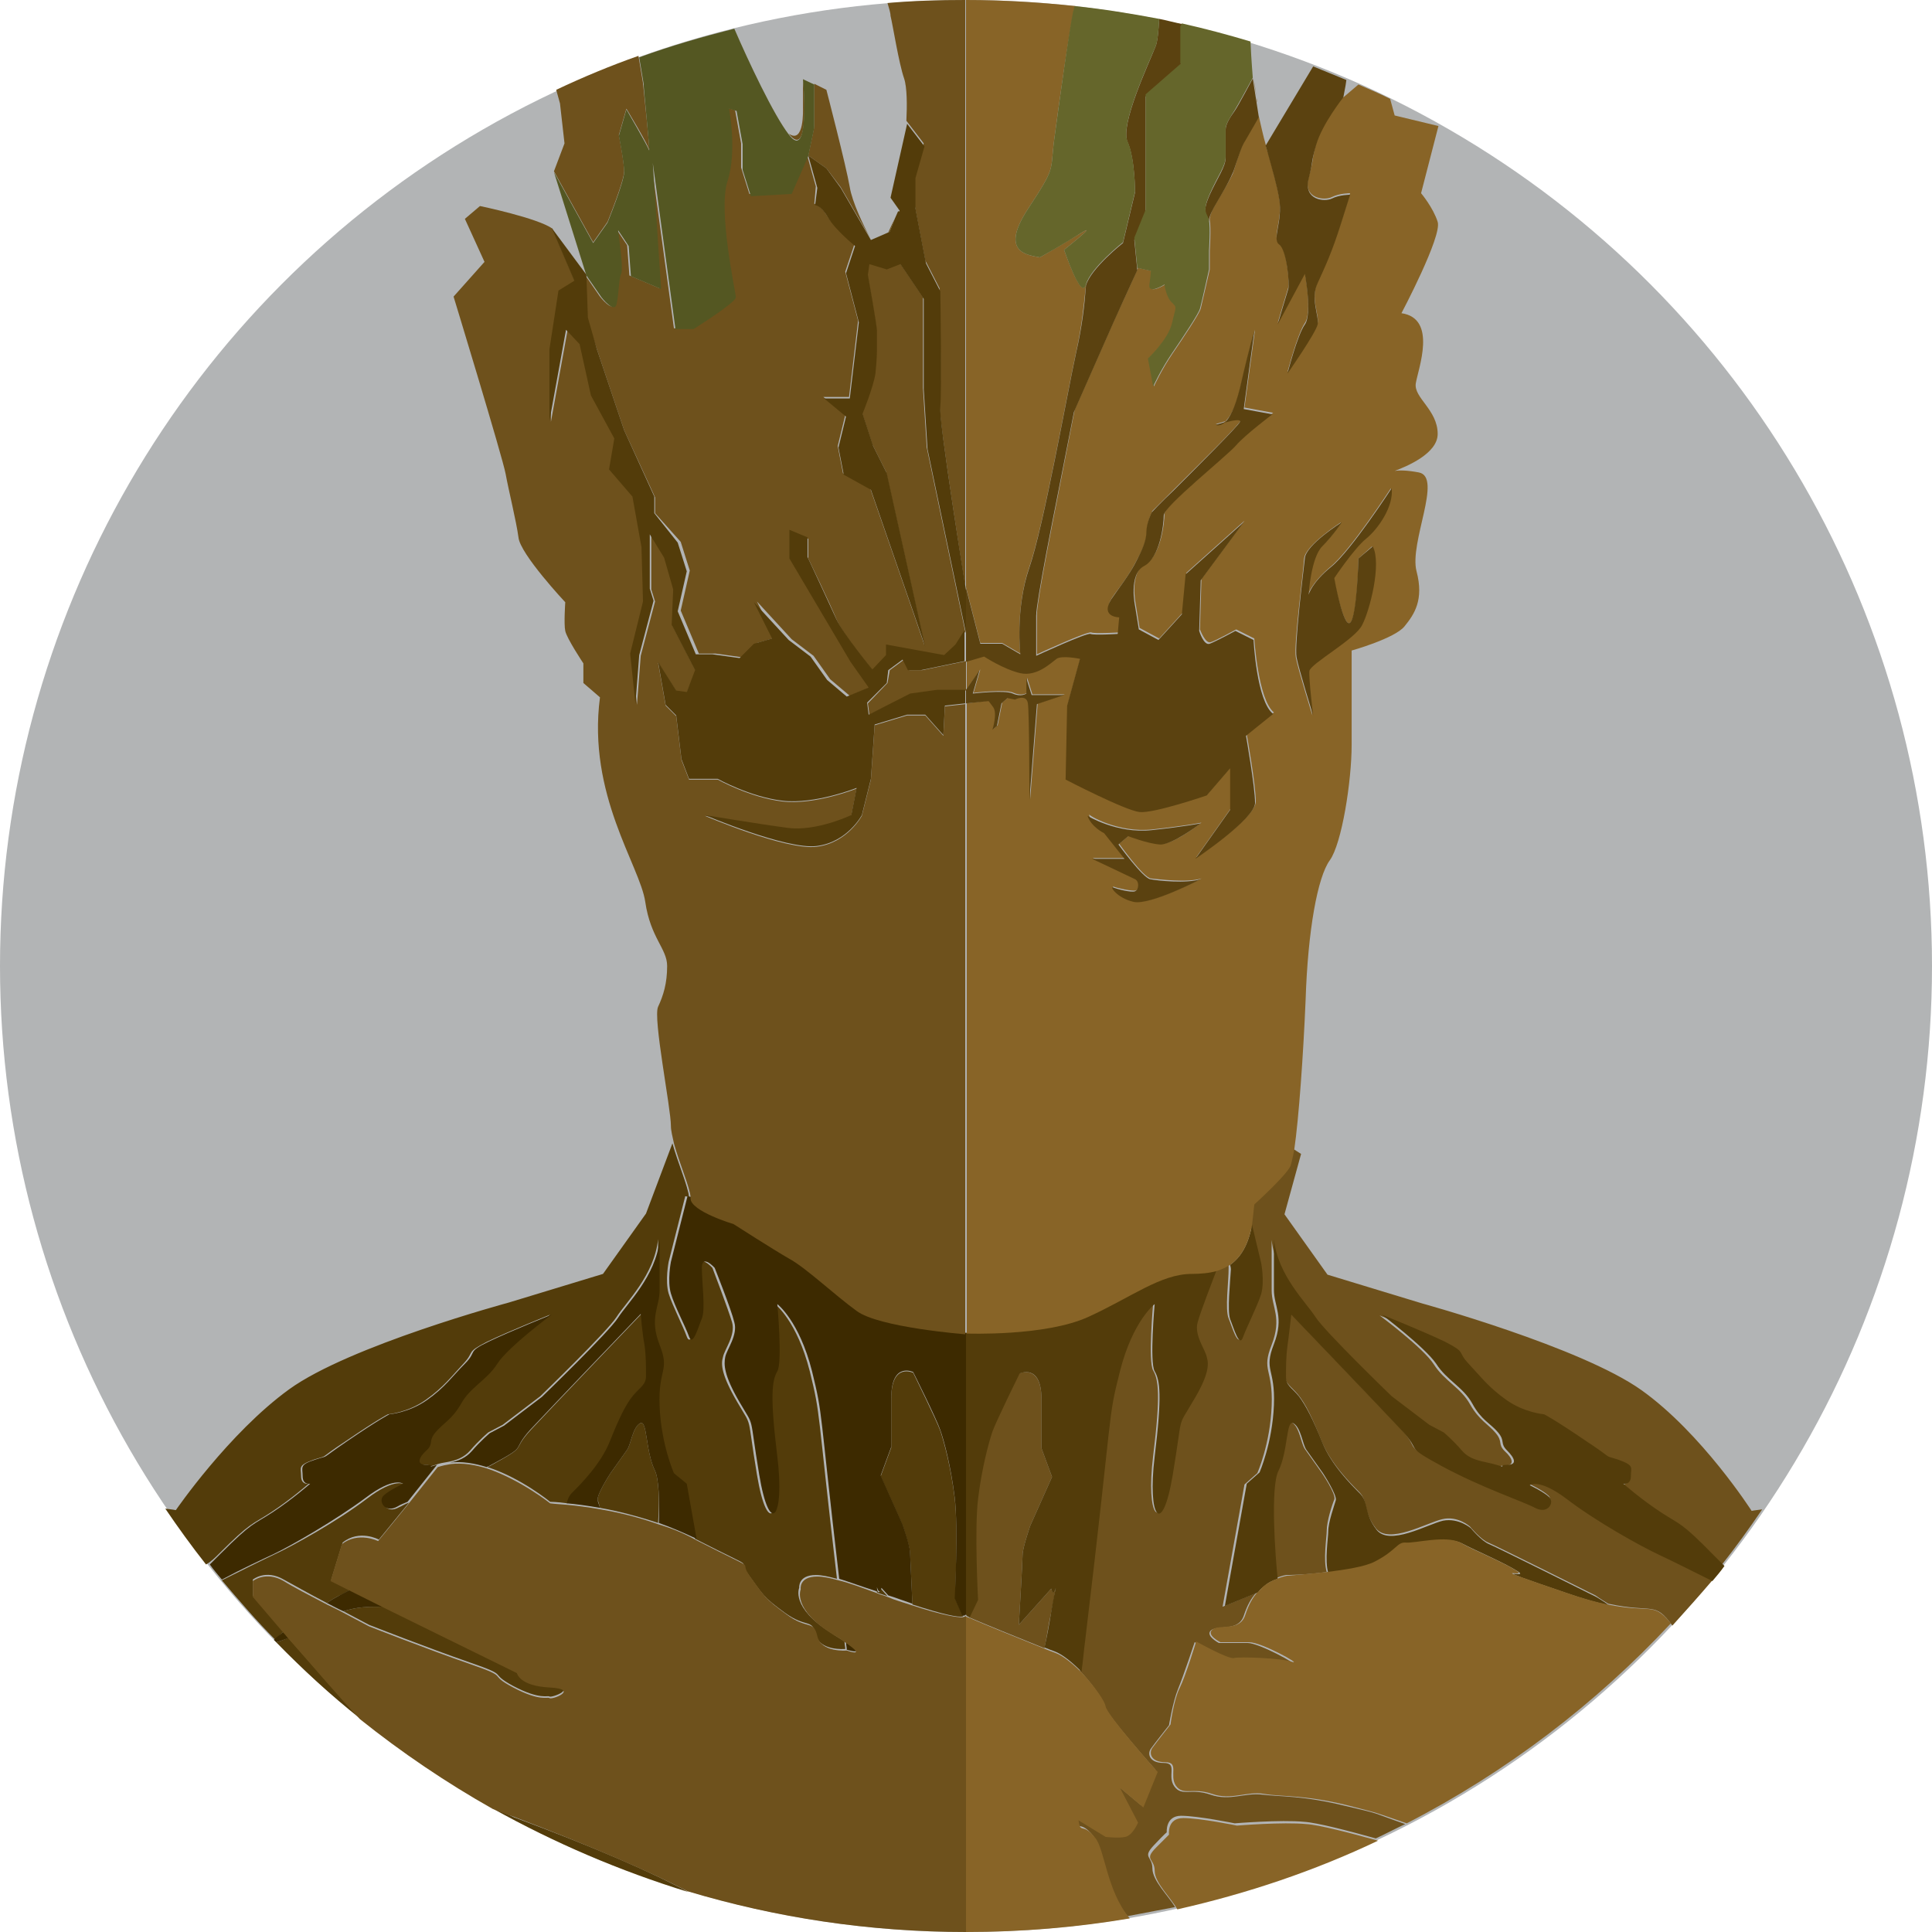 <svg xmlns="http://www.w3.org/2000/svg" width="256" height="256"><circle fill="#B2B4B5" cx="128" cy="128" r="128"/><path fill="none" d="M167.7 19.3c.2.6.3 1 .4 1.4-.2-.9-.3-1.4-.4-1.4zm10.3-6.6l2-1.7c-.5-.2-1-.4-1.5-.7l-.1.7-.4 1.7z"/><path fill="#533C0A" d="M36.6 217.6c3.5 3.6 7.2 7 11.1 10.1-2.6-2.8-6.4-7.2-9.5-10.7-.6.3-1.2.5-1.6.6zm8.9-4.1c1.9 1 3.4 1.8 3.4 1.8s7.9 3.1 13.4 5 2.2 1.2 5.7 3.1c3.6 1.9 4.6 1.2 4.8 1.4.3.2 4.1-1.2 0-1.4s-4.3-1.9-4.3-1.9l-17.7-8.7c-.2.1-.4.1-.6.1-1.3 0-2.8 0-4.7.6zM80.9 191c1.2-3 2.2-4.9 3.1-6.1 1-1.2 1.7-1.4 1.7-2.6 0-1.2 0-2.6-.2-4.1-.2-1.4-.5-4.1-.5-4.1s-11.7 12.2-14.6 15.3-.1 1.9-5.4 4.8c-.1.1-.3.1-.4.2 4.4 1.4 8.3 4.6 8.3 4.6s.9 0 2.3.2c.1-.5.3-.9.7-1.4 1.2-1.2 3.9-3.8 5-6.8zm-43.3 25.2c-2.4-2.7-4.1-4.8-4.1-4.8v-2.1s1.7-1.4 4.1 0c1.1.6 3.4 1.9 5.7 3.1.9-.6 1.5-.9 1.5-.9s.7-.3 1.7-.9l-2.6-1.3 1.5-4.9c2.2-1.8 4.8-.4 4.8-.4l4-4.9c-.6.2-1 .5-1.3.6-1.7 1-2.6-.7-1.9-1.4.7-.7 2.6-1.6 2.6-1.6s-1.2-1-5 1.9-9.7 6.2-12.3 7.4c-1.5.7-4.3 2.1-6.9 3.4 2.3 2.7 4.6 5.4 7.1 7.9.1-.2.5-.6 1.1-1.1z"/><path fill="#533C0A" d="M29 205.9c4.3-4.3 4.3-3.8 6.9-5.5 2.6-1.7 5-3.8 5-3.8s-1 .2-1-1-.5-1.4 1.7-2.2c2.2-.7.2.2 4.3-2.5 4.1-2.8 5.5-3.5 5.5-3.5s2.6-.2 5-1.9 3.4-3.1 5-4.8.2-1.4 3.1-2.9c2.9-1.4 8.4-3.6 8.4-3.6s-5.7 4.3-7.2 6.5c-1.4 2.2-3.6 3.1-4.8 5.3s-2.4 2.6-3.4 3.8-.2 1.4-1.2 2.4-1.4 1.9 0 1.9-.2.5 1.4 0c.5-.2 1.1-.3 1.7-.4 1.1-.2 2.1-.6 2.9-1.5 1.2-1.4 2.4-2.4 2.4-2.4l1.9-1 5-3.8s8.9-8.6 10.1-10.5 5-5.5 5.5-10.3v6.7c0 2.2-1.4 3.6 0 7.2s-.2 3.1 0 8.1 1.9 8.9 1.9 8.9l1.7 1.5 1.3 7.3c9.2 4.7 5.2 2.2 7.1 4.8s1.9 2.9 4.8 5 3.6.7 4.1 2.9 3.9 1.9 3.9 1.9c0-.3-.1-.7-.1-1-.4-.3-1-.6-1.7-1.1-5.5-3.4-4.3-6-4.3-6s-.2-1.7 2.2-1.7c.8 0 1.7.2 2.8.5-2.7-23-2.1-21.4-3.6-27.5-1.7-6.7-4.6-8.9-4.6-8.9s.7 7.7 0 8.9-1 3.1 0 11.3c1 8.1-1 10.8-2.4 2.4s-.5-6-2.6-9.6-2.2-5-1.9-6c.2-1 1.7-2.9 1.2-4.6-.5-1.7-2.6-7.2-2.6-7.2s-1.7-1.9-1.7 0 .5 5.5 0 6.7-1.2 3.8-1.7 2.4-1.9-4.1-2.4-5.7c-.5-1.7 0-4.2 0-4.2l2.2-8.7.5.1c-.1-1.3-1.5-4.6-2.2-7.1l-3.5 9.3-5.7 8-12.5 3.8s-21.1 5.7-29.1 11.5-15 16-15 16-.5-.1-1.4-.2c1.7 2.5 3.5 5 5.4 7.4.7-.4 1.2-.9 1.7-1.4zm87.1 4.5c0 .1.1.3.1.6.4.2.9.3 1.4.5l-.9-1c-.2.9-.5.3-.6-.1zm10.4-11.9c-.5-4.1-1.4-7.4-1.9-8.9-.5-1.4-3.6-7.7-3.6-7.7s-2.9-1.4-2.9 3.4v6.5l-1.4 3.8 2.9 6.5s1 2.9 1 3.8c0 .6.2 4.1.3 6.7 4.3 1.4 6 1.7 6.7 1.6l-1-2.3c-.1 0 .4-9.3-.1-13.4zm-61.1 41.2c8.1 4.5 16.7 8.2 25.8 11-4.6-2.5-12.3-5.9-23.1-9.9-1-.5-1.9-.8-2.7-1.1z"/><path fill="#533C0A" d="M86.8 194.9c-1.3-2.6-1-6.9-2-6.3-1 .6-1.2 2.8-1.7 3.5s-2.2 3.1-2.2 3.1-1.9 2.9-1.7 3.6c.1.2.2.6.3 1 2.3.4 5 1.1 7.7 2 .2-2.9.1-5.8-.4-6.9z"/><path fill="#3D2A00" d="M112.1 217.6c0 .3.1.7.1 1 .1 0 2.8.9-.1-1zm-7.4-50.9c-2.2-1.2-7.4-4.6-7.4-4.6s-5.7-1.7-5.7-3.4v-.1l-.5-.1-2.2 8.7s-.5 2.5 0 4.2 1.9 4.3 2.4 5.7 1.2-1.2 1.7-2.4 0-4.8 0-6.7 1.7 0 1.7 0 2.2 5.5 2.6 7.2c.5 1.7-1 3.6-1.2 4.6s-.2 2.4 1.9 6 1.2 1.2 2.6 9.6c1.4 8.4 3.4 5.7 2.4-2.4s-.7-10.1 0-11.3 0-8.9 0-8.9 2.9 2.2 4.6 8.9c1.5 6.1.9 4.5 3.6 27.5 1.3.4 2.9 1 5.1 1.7-.1-.3-.1-.5-.1-.6.1.4.4 1 .6.1l.9 1c1 .3 2 .7 3.2 1.1-.1-2.5-.3-6.1-.3-6.7 0-1-1-3.8-1-3.8l-2.9-6.5 1.4-3.8v-6.5c0-4.8 2.9-3.4 2.9-3.4s3.1 6.2 3.6 7.7c.5 1.4 1.4 4.8 1.9 8.9.5 4.1 0 13.4 0 13.4l1 2.3c.5 0 .5-.2.5-.2v-37.3s-11.6-1-14.4-3.1c-2.9-2-6.8-5.6-8.9-6.8zm-61.4 45.7c.8.4 1.5.8 2.2 1.1 1.9-.6 3.4-.6 4.8-.6.2 0 .4 0 .6-.1l-4.4-2.2c-1 .5-1.7.9-1.7.9s-.6.3-1.5.9zm-5.7 3.8c-.6.5-1.1.8-1.3 1.1l.3.3c.4-.1 1-.3 1.7-.6-.2-.3-.4-.5-.7-.8zm51.7-21s-1.7-3.8-1.9-8.9c-.2-5 1.4-4.6 0-8.1-1.4-3.6 0-5 0-7.2v-6.7c-.5 4.8-4.3 8.4-5.5 10.3-1.2 1.9-10.1 10.5-10.1 10.5l-5 3.8-1.9 1s-1.2 1-2.4 2.4c-.8.9-1.8 1.3-2.9 1.5 1.6-.2 3.3.1 4.9.6.1-.1.3-.1.4-.2 5.4-2.9 2.6-1.7 5.4-4.8 2.9-3.1 14.6-15.3 14.6-15.3s.2 2.6.5 4.1c.2 1.4.2 2.9.2 4.1 0 1.2-.7 1.4-1.7 2.6-1 1.2-1.9 3.1-3.1 6.1s-3.8 5.6-5 6.8c-.4.4-.6.9-.7 1.4 1.2.1 2.7.3 4.4.6-.1-.4-.3-.8-.3-1-.2-.7 1.7-3.6 1.7-3.6s1.7-2.4 2.2-3.1.7-2.9 1.7-3.5.7 3.7 2 6.3c.5 1.1.6 4 .5 6.9 1.7.6 3.3 1.3 5 2.1l-1.3-7.3-1.7-1.4zm-40.9 3.3c3.8-2.9 5-1.9 5-1.9s-1.9.9-2.6 1.6c-.7.7.2 2.4 1.9 1.4.3-.2.8-.4 1.3-.6l3.9-4.9c-1.7.5 0 0-1.4 0s-1-1 0-1.9.2-1.2 1.2-2.4 2.2-1.7 3.4-3.8c1.2-2.2 3.4-3.1 4.8-5.3s7.2-6.5 7.2-6.5-5.5 2.2-8.4 3.6c-2.9 1.4-1.4 1.2-3.1 2.9s-2.6 3.1-5 4.8-5 1.9-5 1.9-1.4.7-5.5 3.5-2.2 1.8-4.3 2.5c-2.2.7-1.7 1-1.7 2.2s1 1 1 1-2.4 2.1-5 3.8-2.6 1.2-6.9 5.5l-1.4 1.4c.5.7 1.1 1.4 1.6 2 2.6-1.4 5.4-2.7 6.9-3.4 2.3-1.1 8.2-4.5 12.1-7.4z"/><path fill="#6E511C" d="M217.5 184.2c-8-5.7-29.1-11.5-29.1-11.5l-12.5-3.8-5.7-8 2.2-8-1.1-.7c-.2 1.2-.3 2-.5 2.2-.6 1.3-4.8 5.1-4.8 5.1 0 1-.1 1.9-.3 2.7l1.2 5s.5 2.5 0 4.2-1.9 4.3-2.4 5.7-1.2-1.2-1.7-2.4 0-4.8 0-6.7c0-.2 0-.4-.1-.6-.5.4-1.1.6-1.7.8-.4 1.1-2.1 5.5-2.5 6.9-.5 1.7 1 3.6 1.2 4.6s.2 2.4-1.9 6c-2.2 3.6-1.2 1.2-2.6 9.6-1.4 8.4-3.4 5.7-2.4-2.4s.7-10.1 0-11.3 0-8.9 0-8.9-2.9 2.2-4.6 8.9-.7 4-4.6 35.6c-.2 1.5-.4 2.9-.5 4.2 1.6 1.7 3 3.7 3.1 4.4.2 1.2 6.9 8.7 6.9 8.7l-1.9 4.7-3.1-2.6 2.4 4.6s-.7 1.7-1.7 1.9-2.6 0-2.6 0l-3.6-2.2c.2 1.9.5.2 2.2 2.3 1.3 1.6 1.5 7 4.6 10.7l6.3-1.2c-.8-1.4-3-3.5-3-5.1 0-1.7-1.4-1.4.2-3.1s1.7-1.7 1.7-1.7-.2-2.2 1.9-2.2c2.2 0 7.1 1 7.1 1s6.1-.5 9.2-.2c1.7.1 5.9 1.2 9.5 2.2 1.3-.6 2.6-1.3 3.9-1.9-4.9-1.7-2.8-1.2-7.9-2.4-5.7-1.4-8.6-1.2-11-1.5s-4.3.9-6.9 0c-2.6-.9-3.8.3-4.8-1.1-1-1.4.5-3.1-1.4-3.1s-2.2-1.2-1.7-1.9 2.4-3.1 2.4-3.1.5-3.1 1.2-4.8 2.2-6.2 2.2-6.2 4.3 2.4 5 2.2 6.2 0 7.7.5c1.4.5-4.1-2.6-5.7-2.6h-3.8s-1.9-1-1-1.7c1-.7 3.6.2 4.3-1.9.5-1.5 1-2.3 1.6-3l-4.4 1.8 2.9-16.2 1.7-1.5s1.7-3.8 1.9-8.9c.2-5-1.4-4.6 0-8.1 1.4-3.6 0-5 0-7.2v-6.7c.5 4.8 4.3 8.4 5.5 10.3 1.2 1.9 10.1 10.5 10.1 10.5l5 3.8 1.9 1s1.2 1 2.4 2.4 2.9 1.4 4.6 1.9c1.7.5 0 0 1.4 0s1-1 0-1.9c-1-1-.2-1.2-1.2-2.4s-2.2-1.7-3.4-3.8c-1.2-2.2-3.4-3.1-4.8-5.3-1.4-2.2-7.2-6.5-7.2-6.5s5.5 2.2 8.4 3.6c2.9 1.4 1.4 1.2 3.1 2.9s2.6 3.1 5 4.8 5 1.9 5 1.9 1.4.7 5.5 3.5 2.2 1.8 4.3 2.5c2.2.7 1.7 1 1.7 2.2s-1 1-1 1 2.4 2.1 5 3.8 2.6 1.2 6.9 5.5l1.4 1.4c1.9-2.4 3.7-4.9 5.4-7.4-.9.1-1.4.2-1.4.2s-6.6-10.3-14.6-16z"/><path fill="#6E511C" d="M207.6 198.5c-3.8-2.9-5-1.9-5-1.9s1.9.9 2.6 1.6c.7.7-.2 2.4-1.9 1.4s-6.9-2.6-12.3-5.5-2.6-1.7-5.4-4.8C182.7 186.2 171 174 171 174s-.2 2.6-.5 4.1c-.2 1.4-.2 2.9-.2 4.1 0 1.2.7 1.4 1.7 2.6 1 1.2 1.9 3.1 3.1 6.1 1.2 3 3.8 5.6 5 6.8s.5 2.6 2.2 4.8 6.7-.7 8.8-1.2 3.7 1 3.7 1 1.4 1.7 2.4 2.1c1 .4 14.2 7 14.2 7s.7.5 1.7 1.1c6 1.3 6.1-.4 8.5 2.9 1.8-2 3.6-4 5.3-6-2.6-1.4-5.4-2.7-6.9-3.4-2.6-1.2-8.5-4.6-12.4-7.5zm-67.7 11.9c-.1.4-.4 1-.6.1l-4.3 4.8s.5-8.4.5-9.3 1-3.8 1-3.8l2.9-6.5-1.4-3.8v-6.5c0-4.8-3-3.4-3-3.4s-3.1 6.2-3.6 7.7c-.5 1.4-1.4 4.8-1.9 8.9-.5 4.1 0 13.4 0 13.4l-1.1 2.3c1.6.7 7 2.9 10 4.1.3-1.4.5-3 .9-4.8.4-1.9.5-2.8.6-3.2zm35.9-2.1c-.5-1.6 0-4.6 0-5.5 0-1.2.7-3.4 1-4.1s-1.7-3.6-1.7-3.6-1.7-2.4-2.2-3.1c-.5-.7-.7-2.9-1.7-3.5s-.7 3.7-2 6.3c-1.1 2.2-.3 11.5-.1 14.3.7-.3 1.3-.4 1.3-.4s2.6 0 5.4-.4z"/><path fill="#533C0A" d="M163 174.8c.5 1.2 1.2 3.8 1.7 2.4s1.9-4.1 2.4-5.7c.5-1.7 0-4.2 0-4.2l-1.2-5c-.5 2.7-1.5 4.3-2.9 5.3 0 .1.1.3.1.6-.1 1.8-.5 5.4-.1 6.6zm-34.5 39.5l1.1-2.3s-.5-9.3 0-13.4 1.4-7.4 1.9-8.9c.5-1.4 3.6-7.7 3.6-7.7s2.9-1.4 2.9 3.4v6.5l1.4 3.8-2.9 6.5s-1 2.9-1 3.8-.5 9.3-.5 9.3l4.3-4.8c.2 1 .5.3.6-.1-.1.4-.3 1.3-.6 3.1-.3 1.9-.6 3.5-.9 4.8.5.2 1 .4 1.3.5 1.1.4 2.4 1.5 3.6 2.7.2-1.3.3-2.7.5-4.2 3.8-31.6 2.9-28.9 4.6-35.6s4.6-8.9 4.6-8.9-.7 7.7 0 8.9 1 3.1 0 11.3 1 10.8 2.4 2.4.5-6 2.6-9.6c2.2-3.6 2.2-5 1.9-6-.2-1-1.7-2.9-1.2-4.6.4-1.5 2.1-5.8 2.5-6.9-1.1.3-2.2.4-3.4.4-4.2 0-8 3.2-13.7 5.7s-16.1 2.2-16.1 2.2v37.3c0 .2.2.3.5.4z"/><path fill="#886427" d="M166.5 13c-.1-.8-.2-1.7-.4-2.6l.5 3.2c-.1-.2-.1-.4-.1-.6zm7.9 6c-.7 2.7-.2 1.6-1 4.5s2.2 3.1 3.1 2.6c1-.5 2.4-.5 2.4-.5l-1.2 3.8c-1.2 3.8-2.2 5.7-3.1 7.9-1 2.2.2 4.3 0 5.5s-4 6.5-4 6.5 1.3-5 2.3-6.5c1-1.4 0-6.7 0-6.7l-3.6 6.7s1.2-4.1 1.4-4.7c.2-.6-.2-5.2-1.2-5.9s.5-3.1 0-6c-.3-1.8-1-4.2-1.4-5.7-.1-.3-.3-.8-.4-1.4-.3-1-.6-2.4-.9-3.7 0 .1-1.6 2.6-2 3.5-.5.9-1.4 4-1.4 4-1.2 2.6-3.3 5.2-3.1 6.3.2 1 0 4 0 4v2.5s-1 4.4-1.2 5.2c-.2.7-2.2 3.7-3.7 5.9s-2.5 4.4-2.5 4.4l-.7-3.7s2.7-2.5 3.2-4.7.7-2 0-2.7-1-2.4-1-2.4-2.2 1.4-2 0 .2-1.8.2-1.8l-1.8-.4c-.7 1.6-3.1 6.8-3.1 6.8l-5.3 12-2.4 12.3s-2.6 12.9-2.6 14.8v5.3s6.7-3.1 7.2-2.9 3.6 0 3.6 0l.2-2.2s-2.9 0-.7-2.9 2.6-3.9 3.1-4.8 1.2-2.4 1.2-3.6.7-2.6.7-2.6l2.9-2.9c3.4-3.4 8.7-8.6 8.8-9.1.1-.4-1-.2-2 .1-.7.7-1.3.4-1.3.4s.6-.2 1.3-.4c.6-.6 1.4-1.9 2-4.6 1.4-6 1.9-7.5 1.9-7.5L164.9 54l3.8.7s-3.6 2.6-4.8 4.1c-1.2 1.4-9.6 8.1-9.6 9.3 0 1.2-.5 5.6-2.6 6.7s-1.2 5.3-1.2 5.3l.5 3.1 2.6 1.4 3.1-3.4.5-5.3 7.7-6.9-5.7 7.7-.2 6.7s.7 1.9 1.4 1.7 3.4-1.7 3.4-1.7l2.4 1.2s.5 8.1 2.6 9.8l-3.6 2.9s1.2 6.7 1.2 8.9-7.9 7.4-7.9 7.4l4.6-6.5v-5.5l-3.1 3.6s-6.9 2.4-8.9 2.2c-1.9-.2-9.8-4.3-9.8-4.3l.2-9.8 1.7-6.2s-2.4-.5-3.1 0c-.7.5-2.6 2.4-4.8 1.9s-4.8-2.2-4.8-2.2l-2.4.7v3.8l1.8-2.6-.9 3.1s4.3-.5 5.3 0c1.1.5 1.8 0 1.8 0v-2l.7 2.2h4.3l-3.6 1.2-1 12.7s0-11.5-.2-12.8-1.7-.5-1.7-.5l-1-.2-.8.7-.6 3-.6.5s.7-2.2.1-3l-.6-.8-3 .4v83.5s10.4.4 16.1-2.2 9.6-5.7 13.7-5.7c1.2 0 2.3-.1 3.4-.4.6-.2 1.2-.5 1.7-.8 1.4-1 2.4-2.6 2.9-5.3.1-.8.2-1.7.3-2.7 0 0 4.2-3.8 4.8-5.1.1-.3.3-1.1.5-2.2.6-4.1 1.2-12.6 1.5-19.8.3-9.3 1.6-16.3 3.2-18.5 1.6-2.2 2.9-10.5 2.9-15.3V86.2s5.7-1.6 7-3.2 2.6-3.5 1.6-7.3 3.5-12.5.3-13.1c-1.6-.3-2.6-.3-3.2-.2 1.6-.6 5.7-2.3 5.7-4.9 0-3.2-3.2-4.8-2.9-6.7s2.9-8.6-1.9-9.3c0 0 5.4-10.2 4.8-12.1-.6-1.9-2.2-3.8-2.2-3.8l2.3-8.9-5.8-1.4-.6-2.2c-1.4-.7-2.8-1.3-4.2-1.9l-2 1.7c0-.2-2.9 3.4-3.6 6.1zm-21.7 90.9c4.6-.5 6.5-.9 6.5-.9s-3.8 3-5.4 2.8-4.2-1.1-4.2-1.1l-1.3 1.1s3.2 4.5 4.2 4.6 4.8.6 6.7 0c0 0-6.7 3.5-8.9 3s-3.2-2.1-2.7-1.9 2.4.6 2.9.5c.5-.2.6-1.3 0-1.6-.6-.3-5.7-2.7-5.7-2.7h4.3l-2.7-3.4s-1.8-.8-2.1-2.4c-.1.1 3.8 2.5 8.4 2zm26.2-27.4c1-.8 1.1-8.5 1.1-8.5l1.8-1.6c1.2 2.3-.5 8.5-1.4 10.4-1 1.9-6.9 5.1-7 6.1-.2 1 .5 5.9.5 5.9s-1.9-6.1-2.2-7.7 1-11.3 1.1-13.1c.2-1.8 4.9-4.8 4.9-4.8s-1.1 1.8-2.6 3.2-1.8 6.4-1.8 6.4.5-1.6 3-3.7c2.6-2.1 8-10.4 8-10.4.3 2.4-1.8 5.4-3.4 6.7-1.6 1.3-4.2 5.1-4.2 5.1s1.3 6.8 2.2 6z"/><path fill="#886427" d="M129.9 85.2h2.9l2.4 1.4s-.7-6 1.2-11.5 5-23 6.2-28.5c.8-3.6 1-6.2 1.3-8.9-.6 2.2-2.9-4.6-2.9-4.6s4.8-3.8 2.2-2.2-5.4 3.2-5.4 3.2c-1.6-.3-5.4-.6-1.6-6.4s2.9-4.8 3.5-9.3 1.9-14 2.6-16.9c0-.2.1-.5.2-.7-4.8-.5-9.6-.8-14.5-.8v77.8l1.9 7.4z"/><path fill="#5B4210" d="M162.4 55.9c-.7.2-1.3.4-1.3.4s.5.3 1.3-.4z"/><path fill="#5B4210" d="M149.4 18.8c1 2.2 1 6.7 1 6.7l-1.6 6.7s-4.2 3.3-4.9 5.6c-.2 2.7-.5 5.4-1.3 8.9-1.2 5.5-4.3 23-6.2 28.5s-1.2 11.5-1.2 11.5l-2.4-1.4h-2.9l-1.9-7.4v9.8l2.4-.7s2.6 1.7 4.8 2.2 4.1-1.4 4.8-1.9 3.1 0 3.1 0l-1.7 6.2-.2 9.8s7.9 4.1 9.8 4.3c1.9.2 8.9-2.2 8.9-2.2l3.1-3.6v5.5l-4.6 6.5s7.9-5.3 7.9-7.4-1.2-8.9-1.2-8.9l3.6-2.9c-2.2-1.7-2.6-9.8-2.6-9.8l-2.4-1.2s-2.6 1.4-3.4 1.7-1.4-1.7-1.4-1.7l.2-6.7 5.7-7.7-7.7 6.9-.5 5.3-3.1 3.4-2.6-1.4-.5-3.1s-.9-4.2 1.2-5.3c2.1-1.1 2.6-5.5 2.6-6.7s8.4-7.9 9.6-9.3c1.2-1.4 4.8-4.1 4.8-4.1l-3.8-.7 1.4-10.3s-.5 1.4-1.9 7.5c-.7 2.8-1.4 4-2 4.6 1-.3 2.2-.5 2-.1-.2.5-5.4 5.7-8.8 9.1-1.7 1.6-2.9 2.9-2.9 2.9s-.7 1.4-.7 2.6-.7 2.6-1.2 3.6-1 1.9-3.1 4.8c-2.2 2.9.7 2.9.7 2.9l-.2 2.2s-3.1.2-3.6 0-7.2 2.9-7.2 2.9v-5.3c0-1.9 2.6-14.8 2.6-14.8l2.4-12.2 5.3-12s2.4-5.3 3.1-6.8l-.4-4 1.5-3.7V12.8l4.7-4.1V3.6l.2-.4c-1-.2-2.1-.5-3.1-.7-.1 1.6-.2 3-.5 3.7-.9 2.3-4.7 10.3-3.7 12.6z"/><path fill="#65662B" d="M139.7 18.4c-.6 4.5.3 3.5-3.5 9.3s0 6.1 1.6 6.4c0 0 2.9-1.6 5.4-3.2 2.6-1.6-2.2 2.2-2.2 2.2s2.3 6.9 2.9 4.6c.6-2.2 4.9-5.6 4.9-5.6l1.6-6.7s0-4.5-1-6.7 2.8-10.3 3.7-12.5c.3-.7.4-2 .5-3.7-3.7-.7-7.4-1.3-11.2-1.7-.1.2-.1.5-.2.7-.6 2.9-1.9 12.5-2.5 16.9z"/><path fill="#5B4210" d="M131 92.9l.6.8c.6.8-.1 3-.1 3l.6-.5.6-3 .8-.7 1 .2s1.5-.8 1.7.5.2 12.8.2 12.8l1-12.7 3.6-1.2h-4.3l-.7-2.2v2s-.7.5-1.8 0-5.3 0-5.3 0l.9-3.1-1.8 2.6v1.8l3-.3zm15.3 17.5l2.7 3.4h-4.3s5.1 2.4 5.7 2.7c.6.3.5 1.4 0 1.6s-2.4-.3-2.9-.5.5 1.4 2.7 1.9 8.9-3 8.9-3c-1.9.6-5.7.2-6.7 0s-4.2-4.6-4.2-4.6l1.3-1.1s2.6 1 4.2 1.1 5.4-2.8 5.4-2.8-1.9.4-6.5.9-8.5-1.9-8.5-1.9c.5 1.5 2.2 2.3 2.2 2.3zm34.7-39c1.6-1.3 3.7-4.3 3.4-6.7 0 0-5.4 8.3-8 10.4s-3 3.7-3 3.7.3-4.9 1.8-6.4 2.6-3.2 2.6-3.2-4.8 3-4.9 4.8c-.2 1.8-1.4 11.5-1.1 13.1.3 1.6 2.2 7.7 2.2 7.7s-.6-4.9-.5-5.9c.2-1 6.1-4.2 7-6.1 1-1.9 2.6-8.1 1.4-10.4L180 74s-.2 7.7-1.1 8.5-2.1-5.9-2.1-5.9 2.6-3.9 4.2-5.2zm-13.3-52.1s.2.6.4 1.4c.4 1.5 1.1 3.8 1.4 5.7.5 2.9-1 5.3 0 6s1.4 5.3 1.2 5.9c-.2.6-1.4 4.7-1.4 4.7l3.6-6.7s1 5.3 0 6.7-2.3 6.5-2.3 6.5 3.7-5.3 4-6.5c.2-1.2-1-3.4 0-5.5 1-2.2 1.9-4.1 3.1-7.9l1.2-3.8s-1.4 0-2.4.5-3.8.2-3.1-2.6.2-1.7 1-4.5 3.6-6.3 3.6-6.3l.3-1.6.1-.7c-1.5-.6-2.9-1.2-4.4-1.8l-6.3 10.5zm-2.9-.3c.5-.9 2-3.4 2-3.5l-.3-1.9-.5-3.2s-1.9 3.6-2.4 4.3-1.2 1.7-1.2 2.5v3.7c0 1.2-1 2.5-2.1 4.9-1.1 2.5-.4 2.5-.1 3.5-.1-1.1 2-3.7 3.1-6.3.1 0 1-3.1 1.5-4z"/><path fill="#65662B" d="M156.5 8.4l-4.7 4.1v15.3l-1.5 3.7.4 4 1.8.4s0 .4-.2 1.8 2 0 2 0 .2 1.7 1 2.4c.7.7.5.5 0 2.7s-3.2 4.7-3.2 4.7l.7 3.7s1-2.2 2.5-4.4 3.5-5.2 3.7-5.9 1.2-5.2 1.2-5.2v-2.5s.2-3 0-4-1-1 .1-3.5 2.1-3.7 2.1-4.9v-3.7c0-.7.7-1.7 1.2-2.5s2.4-4.3 2.4-4.3c0-.1-.2-2.3-.3-4.8-3-.9-6-1.7-9.1-2.4-.1.3-.2.4-.2.4v4.9h.1z"/><path fill="#6E511C" d="M120.5 88.8l-.7-1.4-1.9 1.4-.3 1.7-2.6 2.7.2 1.5 5.5-2.7 3.6-.5h3.7v-3.9l-5.8 1.2zm-1.4-61.2c0 .1-.1.3-.1.4l.1-.4z"/><path fill="#6E511C" d="M79.1 46.3L82.7 57l4.1 8.9V68l3.4 3.8 1.2 3.8-1.2 5.3 2.4 5.7h2.2l3.6.5 1.9-1.9 2.4-.7-2.4-4.8 4.6 5 2.9 2.2L110 90l2.6 2.2 2.9-1.2-2.4-3.4-8.4-13.6v-3.6l2.4 1V74s2.9 6 3.8 8.2c1 2.2 4.8 6.7 4.8 6.7l1.8-1.9v-1.4l7.7 1.4 1.5-1.4 1.2-1.9-5.1-24.4-.5-7.9v-12l-3.1-4.6-1.8.7-2.3-.7-.2 1.4s1.2 6.7 1.2 7.4v2.7s0 1.1-.2 3-1.7 5.3-1.7 5.3l1.4 4.3 1.8 3.6 5.1 23-1.2-3.5-6-17.3-3.6-2-.7-3.6 1-4.1-2.9-2.4h3.4l1.2-10.1L112 36l1.2-3.6s-2.6-2.2-3.6-3.8-1.7-1.6-1.7-1.6l.2-2.3-1.2-4.3-2.2 5-5.4.3-1.1-3.5V19l-.8-4.4-1-.3s1.1 5.6-.2 9.6 1.1 14.7 1.1 15.4-5.6 4.2-5.6 4.2h-2.4l-3-22 1.1 16.7-4-1.7-.3-4-1.4-2.1s.4 2.9.5 4.6c0 .6 0 1-.1 1.2-.3.6-.3 2.7-.6 4-.3 1.3-2-.9-2-.9l-2-2.9.2 5.7 1.4 4.2zm39.5-17.4c-.3.6-.6 1.2-.9 1.9l.2-.1.7-1.8zm-14.1-11.2c3 3.9 1.9-7.3 1.9-7.3v3.9c0 .1.2 4.9-1.9 3.4z"/><path fill="#6E511C" d="M111.4 24.8l4 6.9c-1-1.8-2.5-5-2.8-6.9-.5-2.9-3.1-12.9-3.1-12.9l-1.6-.8v5.7l-.8 3.8 2.4 1.7 1.9 2.5zm8.4-14.4c.4 1.2.4 3.6.3 5.6l2.3 3-1.2 4.2v4l1.4 7.3 1.9 3.7s.3 13.5 0 15.2c-.2 1.7 3.4 24.4 3.4 24.4V0c-3.5 0-6.9.1-10.3.4.2.7.4 1.3.4 1.7.3 1.2 1.1 6.3 1.8 8.3zm-45 8.6l-1.4 3.7 5.2 9.4 1.9-2.7s2.2-5.4 2.2-6.7c0-1.3-.7-4.8-.7-4.8l1-3.5s2.9 4.8 3 5.4c.2.6-.8-8.8-.8-8.8l-.6-3.6c-3.7 1.3-7.3 2.8-10.9 4.5l.5 1.8.6 5.3zm16.7 139.8c0 1.7 5.7 3.4 5.7 3.4s5.3 3.4 7.4 4.6c2.2 1.2 6 4.8 8.9 6.9 2.9 2.2 14.4 3.1 14.4 3.1V93.3l-2.7.3-.2 3.9-2.4-2.7h-2.4l-4.3 1.3-.5 7.2-1.2 4.8s-1.9 3.6-6 4.1-14.8-4.1-14.8-4.1 7.2 1.2 11 1.7 8.4-1.7 8.4-1.7l.7-3.6s-5.5 2.2-9.8 1.7-8.6-2.9-8.6-2.9h-3.8l-1-2.6-.7-5.8-1.4-1.4-1-5.7 2.4 3.8 1.4.2 1.2-2.9-3.1-6 .2-4.7-1.1-4.2-1.9-3.1v7.2l.5 1.6-1.9 7.2-.5 6.5-.7-6.7 1.7-6.9-.2-7.2-1.2-6.7-3.1-3.6.7-4.1-3.1-5.7-1.5-6.8-1.8-1.9L73 55.9v-9.5l1.2-7.8 2-1.3-3-7c-1.9-1.4-9.6-3-9.6-3l-2 1.7 2.6 5.7-4.1 4.6s6.5 21.3 6.9 23.5 1.4 6.2 1.7 8.4c.2 2.2 6.2 8.6 6.2 8.6s-.2 2.9 0 3.8c.2 1 2.4 4.3 2.4 4.3v2.6l2.2 1.9c-1.7 12.9 5.3 22.3 6 27.1s2.9 6.2 2.9 8.5-.5 3.9-1.2 5.4 1.7 13.4 1.7 15.8c0 .6.2 1.4.4 2.3.7 2.6 2.1 5.8 2.2 7.1v.2z"/><path fill="#533C0A" d="M108 27.2s.7-.1 1.7 1.6 3.6 3.8 3.6 3.8l-1.2 3.6 1.7 6.5-1.2 10.1h-3.4l2.9 2.4-1 4.1.7 3.6 3.6 2 6 17.3 1.2 3.5-5.1-23-1.8-3.6-1.4-4.3s1.4-3.4 1.7-5.3c.2-1.9.2-3 .2-3v-2.7c0-.7-1.2-7.4-1.2-7.4l.2-1.4 2.3.7 1.8-.7 3.1 4.6v12l.5 7.9 5.1 24.4v-5.7s-3.7-22.8-3.4-24.4c.2-1.7 0-15.2 0-15.2l-1.9-3.7-1.4-7.3v-4l1.2-4.2-2.3-3-2.2 9.8 1.2 1.7v.1h-.2l-.4.9-.7 1.8-.2.1-2.3 1-4-6.9-1.9-2.6-2.4-1.7 1.2 4.3-.3 2.3z"/><path fill="#533C0A" d="M74 38.5l-1.2 7.8v9.5L75 43.7l1.8 1.9 1.5 6.8 3.1 5.7-.7 4.1 3.1 3.6 1.2 6.7.2 7.2-1.7 6.9.7 6.7.5-6.5 1.9-7.2-.5-1.6v-7.2l1.9 3.1 1.2 4.2-.2 4.7 3.1 6-1.1 2.9-1.4-.2-2.4-3.8 1 5.7 1.4 1.4.7 5.8 1 2.6h3.8s4.3 2.4 8.6 2.9 9.8-1.7 9.8-1.7l-.7 3.6s-4.6 2.2-8.4 1.7-11-1.7-11-1.7 10.8 4.6 14.8 4.1c4.1-.5 6-4.1 6-4.1l1.2-4.8.5-7.2 4.3-1.3h2.4l2.4 2.7.2-3.9 2.7-.3v-1.8h-3.7l-3.6.5-5.5 2.8-.2-1.6 2.6-2.6.2-1.7 1.9-1.4.7 1.4h1.7l5.8-1.2v-4.1l-1.2 1.9-1.5 1.4-7.7-1.4v1.4l-1.8 1.9s-3.8-4.6-4.8-6.7c-1-2.2-3.8-8.2-3.8-8.2v-2.6l-2.4-1V74l8.1 13.7 2.4 3.4-2.9 1.2-2.6-2.2-2.2-3.1-2.9-2.2-4.6-5 2.4 4.8-2.4.7-1.9 1.9-3.6-.5h-2.2L89.8 81l1.2-5.3-1.2-3.8-3.1-3.9v-2.2l-4-8.8-3.6-10.7-1.2-4.2-.2-5.7-4.6-6.2 3 7-2.1 1.3z"/><path fill="#545722" d="M86 19.9c-.2-.6-3-5.4-3-5.4L82 18s.7 3.5.7 4.8-2.2 6.7-2.2 6.7l-1.9 2.7-5.2-9.4 4.3 13.7 2 2.9s1.7 2.2 2 .9.3-3.4.6-4c.1-.2.1-.6.1-1.2-.1-1.7-.5-4.6-.5-4.6l1.4 2.1.3 4 4 1.7-1.1-16.7 3 22h2.4s5.6-3.5 5.6-4.2S95.1 28 96.4 24s.2-9.6.2-9.6l1 .3.8 4.4v3.4l1.1 3.5 5.4-.3 2.2-5 .8-3.8v-5.7l-1.5-.7s1 11.2-1.9 7.3c-2-2.6-5.3-9.6-7.2-14-4.3 1.1-8.5 2.3-12.6 3.8l.6 3.6c-.1-.1.9 9.3.7 8.7z"/><path fill="#533C0A" d="M220.1 200.4c-2.6-1.7-5-3.8-5-3.8s1 .2 1-1 .5-1.4-1.7-2.2c-2.2-.7-.2.2-4.3-2.5-4.1-2.8-5.5-3.5-5.5-3.5s-2.6-.2-5-1.9-3.4-3.1-5-4.8-.2-1.4-3.1-2.9c-2.9-1.4-8.4-3.6-8.4-3.6s5.7 4.3 7.2 6.5c1.4 2.2 3.6 3.1 4.8 5.3s2.4 2.6 3.4 3.8.2 1.4 1.2 2.4 1.4 1.9 0 1.9.2.5-1.4 0c-1.7-.5-3.4-.5-4.6-1.9-1.2-1.4-2.4-2.4-2.4-2.4l-1.9-1-5-3.8s-8.9-8.6-10.1-10.5c-1.2-1.9-5-5.5-5.5-10.3v6.7c0 2.2 1.4 3.6 0 7.2s.2 3.1 0 8.1-1.9 8.9-1.9 8.9l-1.7 1.5-2.9 16.2 4.4-1.8c.2-.3.5-.6.8-.8.5-.5 1.2-.8 1.8-1-.3-2.8-1-12.1.1-14.3 1.3-2.6 1-6.9 2-6.3 1 .6 1.2 2.8 1.7 3.5s2.2 3.1 2.2 3.1 1.9 2.9 1.7 3.6-1 2.9-1 4.1c0 .9-.5 3.9 0 5.5 2.4-.3 5.1-.8 6.4-1.4 2.9-1.4 2.9-2.6 4.1-2.5 1.2.1 5.3-1 7.2 0s5.5 2.5 7.4 3.7-5.5-1.2 6.5 2.9c2.3.8 4.1 1.3 5.6 1.6-1-.7-1.7-1.1-1.7-1.1s-13.2-6.6-14.2-7-2.4-2.1-2.4-2.1-1.6-1.4-3.7-1c-2.1.5-7.1 3.4-8.8 1.2s-1-3.6-2.2-4.8-3.8-3.8-5-6.8-2.2-4.9-3.1-6.1c-1-1.2-1.7-1.4-1.7-2.6 0-1.2 0-2.6.2-4.1.2-1.4.5-4.1.5-4.1s11.7 12.2 14.6 15.3c2.9 3.1.1 1.9 5.4 4.8 5.4 2.9 10.6 4.6 12.3 5.5s2.6-.7 1.9-1.4c-.7-.7-2.6-1.6-2.6-1.6s1.2-1 5 1.9 9.7 6.2 12.3 7.4c1.5.7 4.3 2.1 6.9 3.4.6-.7 1.1-1.3 1.6-2l-1.4-1.4c-4.4-4.5-4.4-4-7-5.7z"/><path fill="#886427" d="M163.9 241.9s-4.9-1-7.1-1c-2.2 0-1.9 2.2-1.9 2.2l-1.7 1.7c-1.7 1.7-.2 1.4-.2 3.1 0 1.6 2.2 3.6 3 5.1 9.3-2.1 18.2-5.1 26.6-9.1-3.6-1-7.8-2.1-9.5-2.2-3.1-.3-9.2.2-9.2.2zm-21-.7l3.6 2.2s1.7.2 2.6 0c1-.2 1.7-1.9 1.7-1.9l-2.4-4.6 3.1 2.6 1.9-4.7s-6.7-7.5-6.9-8.7c-.1-.7-1.5-2.7-3.1-4.4-1.2-1.2-2.5-2.3-3.6-2.7-.3-.1-.8-.3-1.3-.5-3-1.2-8.4-3.4-10-4.1-.3-.1-.5-.2-.5-.2V256c7.4 0 14.6-.6 21.7-1.8-3.1-3.7-3.3-9.2-4.6-10.7-1.7-2.1-1.9-.4-2.2-2.3zm70.1-28.6c-1.5-.3-3.3-.8-5.6-1.6-12-4.1-4.6-1.7-6.5-2.9s-5.5-2.6-7.4-3.7c-1.9-1-6 .1-7.2 0s-1.2 1-4.1 2.5c-1.3.7-4 1.1-6.4 1.4-2.8.3-5.3.5-5.3.5s-.6.1-1.3.4c-.6.2-1.3.6-1.8 1-.3.3-.5.6-.8.8-.6.7-1.1 1.5-1.6 3-.7 2.2-3.4 1.2-4.3 1.9-1 .7 1 1.7 1 1.7h3.8c1.7 0 7.2 3.1 5.7 2.6-1.4-.5-6.9-.7-7.7-.5-.7.2-5-2.2-5-2.2s-1.4 4.6-2.2 6.2-1.2 4.8-1.2 4.8-1.9 2.4-2.4 3.1c-.5.7-.2 1.9 1.7 1.9s.5 1.7 1.4 3.1c1 1.4 2.2.2 4.8 1.1 2.6.9 4.6-.4 6.9 0s5.3.1 11 1.5c5 1.3 2.9.7 7.9 2.4 13.2-6.8 25-15.8 35-26.5-2.4-2.9-2.5-1.3-8.4-2.5z"/><path fill="#6E511C" d="M128 214.1s0 .1-.5.2c-.7 0-2.4-.2-6.7-1.6-1.2-.4-2.3-.7-3.2-1.1-.5-.2-1-.3-1.4-.5-2.2-.8-3.8-1.4-5.1-1.7-1.1-.3-2-.5-2.8-.5-2.5 0-2.2 1.7-2.2 1.7s-1.2 2.6 4.3 6c.7.4 1.3.8 1.7 1.1 2.9 2 .1 1 .1 1s-3.4.3-3.9-1.9-1.3-.8-4.1-2.9c-2.9-2.1-2.9-2.4-4.8-5s2.1-.1-7.1-4.8c-1.6-.9-3.3-1.6-5-2.1-2.8-1-5.4-1.6-7.7-2-1.7-.3-3.3-.5-4.4-.6-1.5-.1-2.3-.2-2.3-.2s-3.9-3.1-8.3-4.6c-1.6-.5-3.3-.8-4.9-.6-.6.1-1.1.2-1.7.4l-3.9 4.9-4 4.9s-2.6-1.3-4.8.4l-1.5 4.9 2.6 1.3 4.4 2.2 17.7 8.7s.3 1.7 4.3 1.9c4.1.2.3 1.7 0 1.4-.3-.2-1.2.5-4.8-1.4-3.6-1.9-.2-1.2-5.7-3.1-5.5-1.9-13.4-5-13.4-5s-1.5-.8-3.4-1.8c-.7-.4-1.4-.7-2.2-1.1-2.3-1.2-4.6-2.4-5.7-3.1-2.4-1.4-4.1 0-4.1 0v2.1s1.7 2 4.1 4.8c.2.2.4.5.6.7 3.1 3.5 6.9 8 9.5 10.7 5.5 4.4 11.4 8.4 17.6 11.9.8.3 1.7.7 2.7 1 10.8 4.1 18.5 7.5 23.1 9.9 11.7 3.5 24 5.4 36.9 5.4v-41.9z"/></svg>